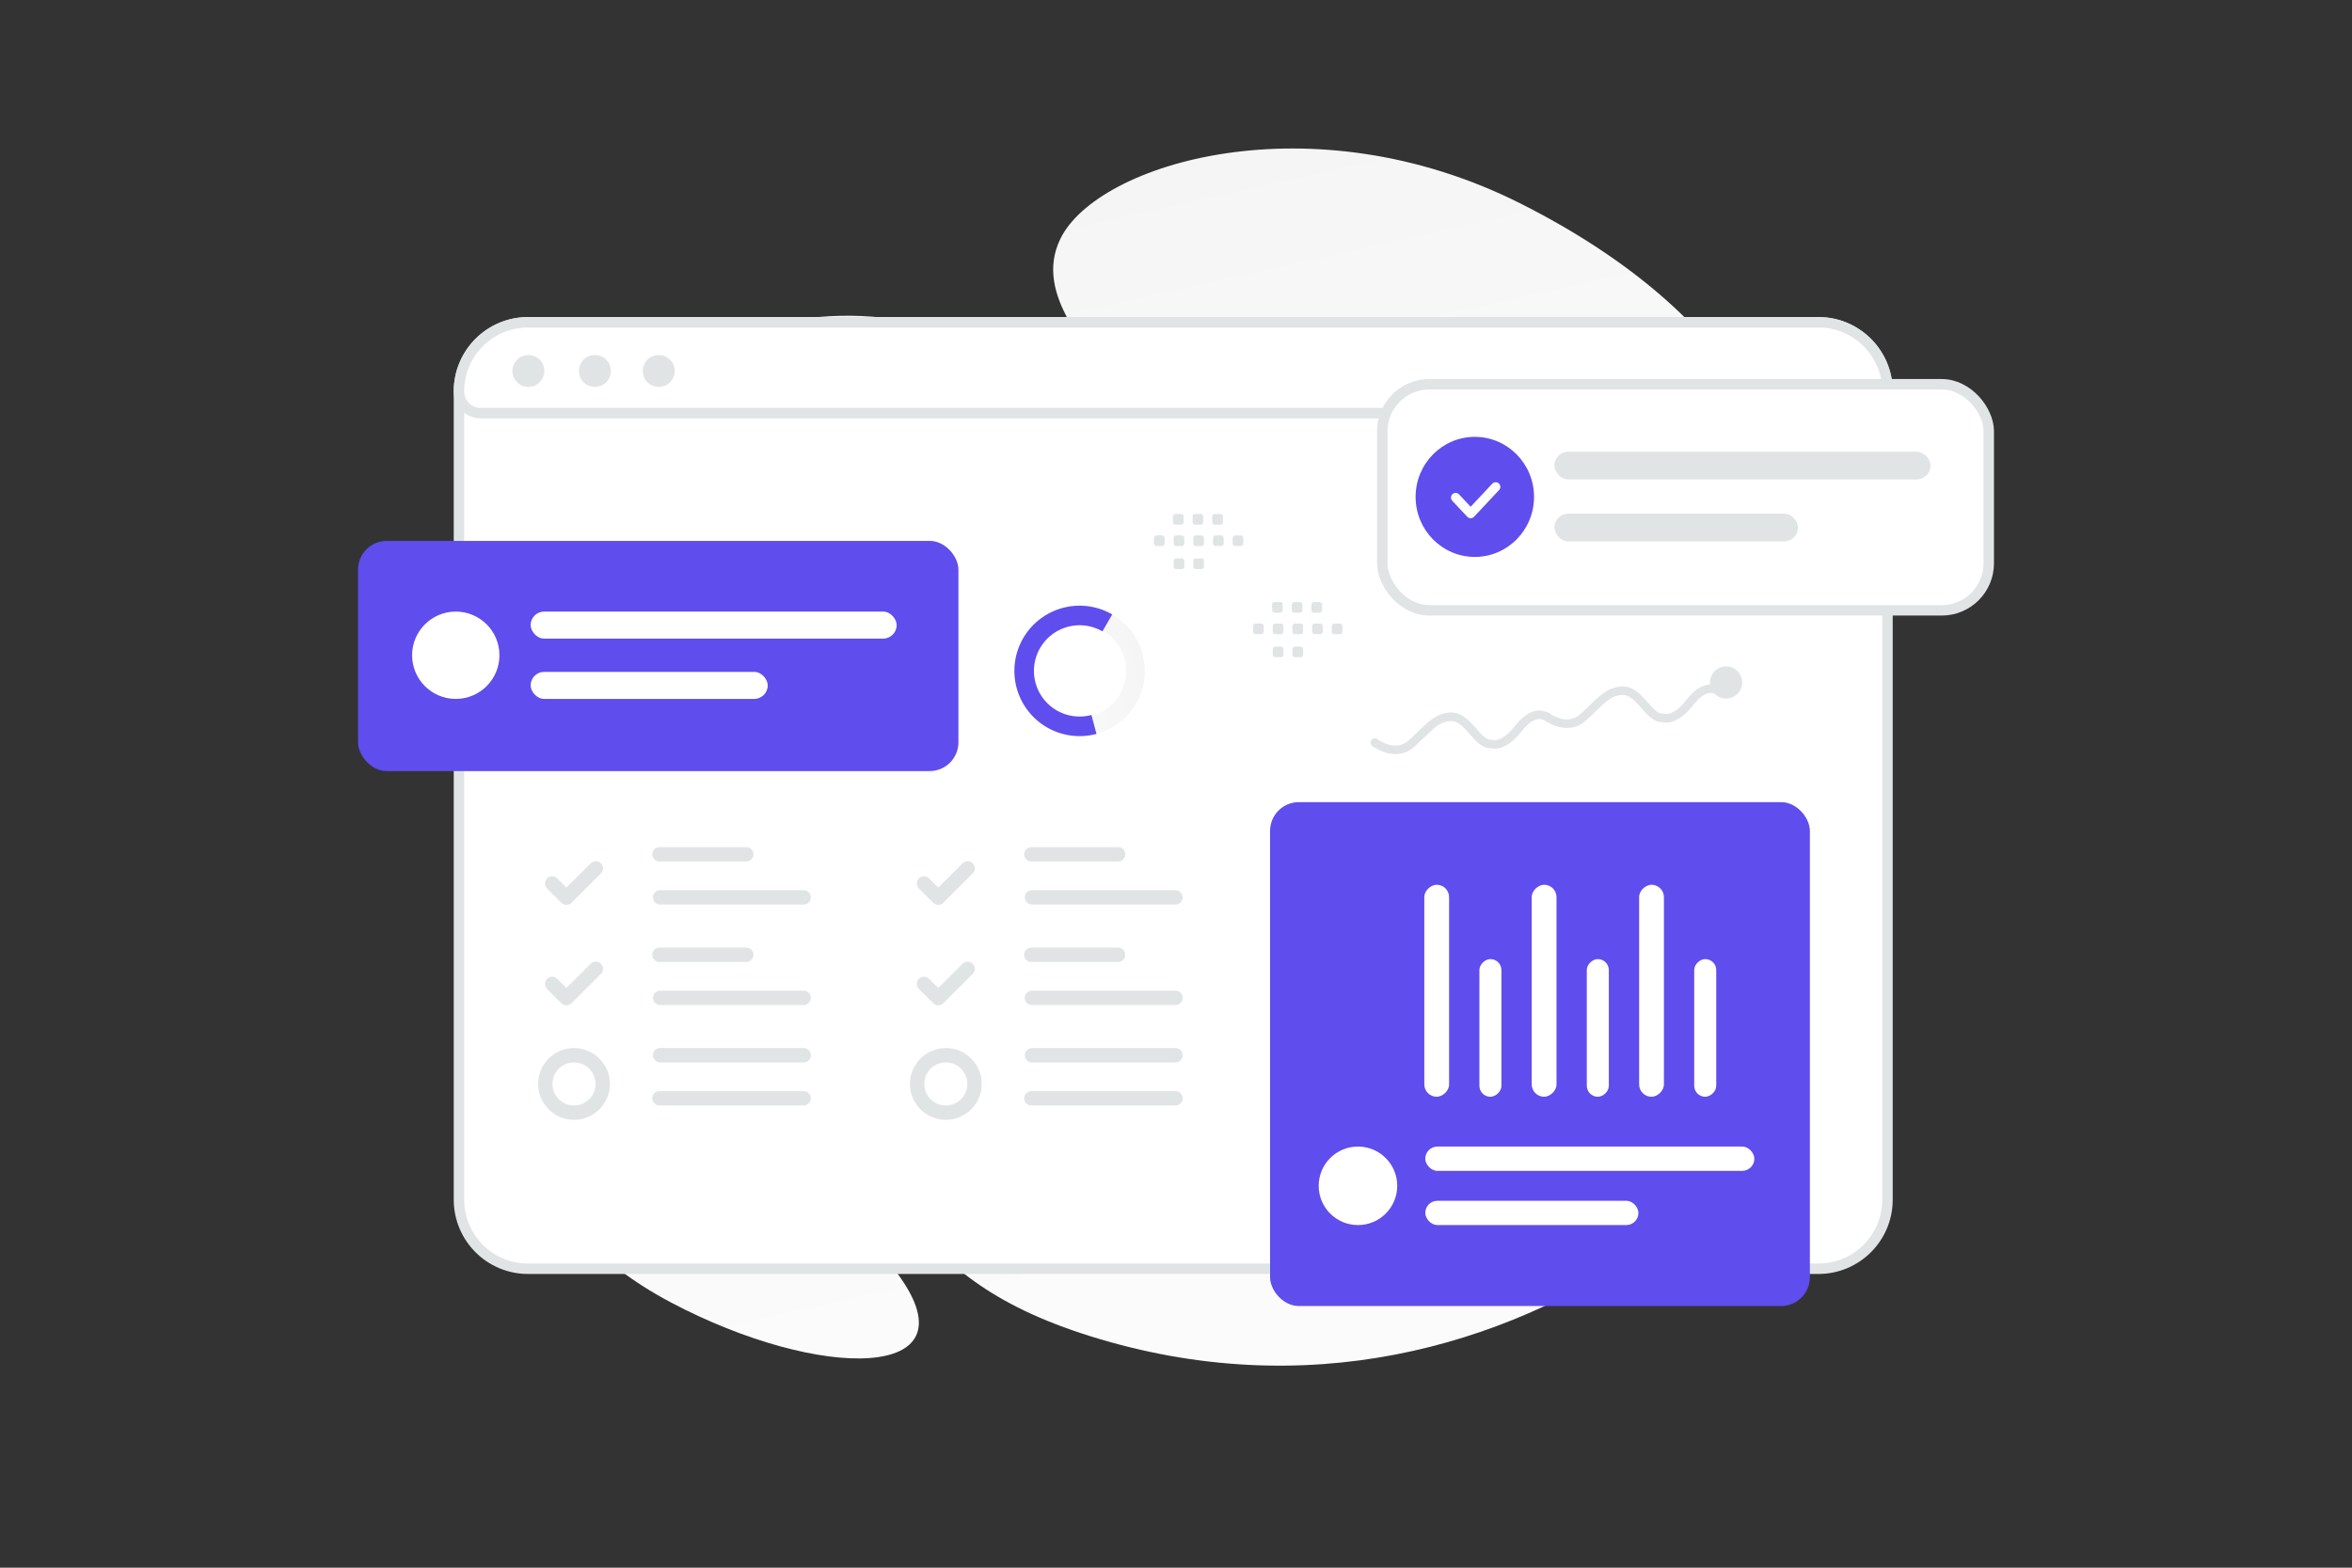 <svg width="900" height="600" viewBox="0 0 900 600" fill="none" xmlns="http://www.w3.org/2000/svg"><rect x="0" y="0" width="900" height="600" fill="#333333" stroke="none"/><path fill="transparent" d="M0 0h900v600H0z"/><path d="M713.335 354.846c3.727 68.663-130.514 208.281-295.976 156.604-76.954-24.037-70.436-63.932-128.952-116.511-34.878-31.338-84.993-55.035-98.931-100.587-12.041-39.317-4.657-81.578 16.218-109.066 46.948-61.819 141.727-104.15 235.114-6.749 93.387 97.4 262.897-.777 272.527 176.309z" fill="url(#a)"/><path d="M676.537 203.494c-13.058 23.303-41.654 26.505-87.468 22.076-34.456-3.336-65.876-5.918-100.334-24.705-24.118-13.14-43.21-30.919-57.144-48.186-15.1-18.706-36.175-40.054-25.844-61.264 14.199-29.135 96.308-53.673 176.039-13.545 87.584 44.093 107.524 102.848 94.751 125.624z" fill="url(#b)"/><path d="M344.192 488.495c-30.419-42.556-61.573-87.786-102.359-110.064-42.069-22.99-49.828-8.821-52.74 13.706-2.912 22.526 10.068 75.898 67.481 106.266 57.427 30.376 116.081 29.921 87.618-9.908z" fill="url(#c)"/><path d="M695.814 485.589H202.062c-14.598 0-26.437-11.838-26.437-26.436V149.784c0-14.598 11.839-26.437 26.437-26.437h493.752c14.599 0 26.437 11.839 26.437 26.437v309.369c0 14.598-11.838 26.436-26.437 26.436z" fill="#fff" stroke="#E1E4E5" stroke-width="4"/><path d="M722.251 149.784a8.34 8.34 0 0 1-8.34 8.339H183.965a8.34 8.34 0 0 1-8.34-8.339c0-14.598 11.839-26.437 26.437-26.437h493.752c14.599 0 26.437 11.839 26.437 26.437z" fill="#fff" stroke="#E1E4E5" stroke-width="4"/><path d="M202.115 148.089a6.107 6.107 0 1 0 0-12.213 6.107 6.107 0 0 0 0 12.213zm25.445 0a6.107 6.107 0 1 0 0-12.213 6.107 6.107 0 0 0 0 12.213zm24.428 0a6.107 6.107 0 1 0 0-12.213 6.107 6.107 0 0 0 0 12.213z" fill="#E1E4E5"/><rect x="137" y="207.013" width="229.744" height="88.106" rx="11.013" fill="#5f4dee"/><rect x="203.051" y="234.07" width="140.06" height="10.345" rx="5.173" fill="#fff"/><rect x="203.051" y="257.148" width="90.721" height="10.345" rx="5.173" fill="#fff"/><circle cx="174.402" cy="250.782" r="16.712" fill="#fff"/><rect x="486" y="307" width="206.559" height="192.859" rx="11.013" fill="#5f4dee"/><rect x="545.385" y="438.821" width="125.925" height="9.301" rx="4.651" fill="#fff"/><rect x="545.017" y="419.764" width="81.148" height="9.485" rx="4.742" transform="rotate(-90 545.017 419.764)" fill="#fff"/><rect x="586.118" y="419.764" width="81.148" height="9.485" rx="4.742" transform="rotate(-90 586.118 419.764)" fill="#fff"/><rect x="627.219" y="419.764" width="81.148" height="9.485" rx="4.742" transform="rotate(-90 627.219 419.764)" fill="#fff"/><rect x="545.385" y="459.571" width="81.565" height="9.301" rx="4.651" fill="#fff"/><rect x="566.094" y="419.764" width="52.694" height="8.431" rx="4.215" transform="rotate(-90 566.094 419.764)" fill="#fff"/><rect x="607.195" y="419.764" width="52.694" height="8.431" rx="4.215" transform="rotate(-90 607.195 419.764)" fill="#fff"/><rect x="648.296" y="419.764" width="52.694" height="8.431" rx="4.215" transform="rotate(-90 648.296 419.764)" fill="#fff"/><circle cx="519.628" cy="453.846" r="15.025" fill="#fff"/><rect x="528.933" y="147.064" width="232.067" height="86.531" rx="18" fill="#fff" stroke="#E1E4E5" stroke-width="4"/><rect x="594.802" y="172.866" width="143.915" height="10.63" rx="5.315" fill="#E1E4E5"/><rect x="594.802" y="196.58" width="93.218" height="10.63" rx="5.315" fill="#E1E4E5"/><path fill-rule="evenodd" clip-rule="evenodd" d="M564.345 213.151c-12.513 0-22.658-10.289-22.658-22.978 0-12.689 10.145-22.977 22.658-22.977 12.513 0 22.658 10.288 22.658 22.977s-10.145 22.978-22.658 22.978z" fill="#5f4dee"/><path d="m572.323 186.344-9.571 10.212-5.747-6.126" stroke="#fff" stroke-width="3.568" stroke-linecap="round" stroke-linejoin="round"/><path d="M529.283 287.709c-1.706-.629-3.152-1.477-4.149-2.15a1.626 1.626 0 0 1-.316-2.415 1.63 1.63 0 0 1 2.142-.283c.826.556 2.038 1.272 3.45 1.792l.158.058c3.363 1.191 6.254.7 8.591-1.46 1.298-1.2 2.438-2.293 3.444-3.257 4.447-4.265 6.897-6.614 11.576-7.227 4.773-.625 7.908 2.927 10.674 6.062 1.985 2.249 3.861 4.373 5.782 4.281l.42-.02.253.128c.327.083 3.56.713 8.201-5.15 2.908-3.675 5.66-5.652 8.414-6.042 1.835-.261 3.398.202 4.743.887a1.622 1.622 0 0 1 .623 2.344 1.614 1.614 0 0 1-2.09.543c-1.988-1.041-4.71-1.3-9.134 4.289-5.651 7.139-10.196 6.654-11.581 6.282-3.324-.008-5.736-2.742-8.072-5.388-2.444-2.769-4.753-5.386-7.807-4.985-3.619.474-5.539 2.314-9.745 6.347a247.946 247.946 0 0 1-3.487 3.298c-3.276 3.027-7.421 3.754-11.99 2.103-.034-.014-.067-.025-.1-.037z" fill="#E1E4E5"/><path d="M594.92 277.714c-1.706-.629-3.152-1.477-4.149-2.151a1.625 1.625 0 0 1-.316-2.414 1.63 1.63 0 0 1 2.142-.284c.826.557 2.038 1.273 3.45 1.793l.158.058c3.363 1.191 6.254.7 8.591-1.46 1.298-1.2 2.438-2.293 3.444-3.257 4.447-4.265 6.897-6.614 11.576-7.227 4.773-.625 7.908 2.927 10.674 6.062 1.985 2.249 3.861 4.373 5.782 4.281l.42-.02.253.128c.327.083 3.56.713 8.201-5.15 2.908-3.675 5.66-5.652 8.414-6.043 1.835-.26 3.398.203 4.743.888a1.622 1.622 0 0 1 .623 2.344 1.614 1.614 0 0 1-2.09.543c-1.988-1.041-4.71-1.3-9.134 4.289-5.651 7.139-10.196 6.654-11.581 6.282-3.324-.009-5.736-2.742-8.072-5.388-2.444-2.77-4.753-5.386-7.807-4.986-3.619.474-5.539 2.315-9.745 6.348a253.597 253.597 0 0 1-3.487 3.298c-3.276 3.027-7.421 3.754-11.99 2.103-.034-.014-.067-.025-.1-.037z" fill="#E1E4E5"/><path d="M227.999 332.342 216.76 343.57l-5.46-5.444m41.05-11.157h33.216m-32.957 16.479h54.93m-79.54 27.346-11.239 11.228-5.46-5.444m41.05-11.157h33.216M252.609 381.9h54.93m0 38.451H252.35m55.189-16.479h-54.93" stroke="#E1E4E5" stroke-width="5.5" stroke-linecap="round" stroke-linejoin="round"/><path clip-rule="evenodd" d="M219.649 425.845c6.068 0 10.987-4.919 10.987-10.986 0-6.068-4.919-10.986-10.987-10.986-6.067 0-10.986 4.918-10.986 10.986 0 6.067 4.919 10.986 10.986 10.986z" stroke="#E1E4E5" stroke-width="5.5" stroke-linecap="round" stroke-linejoin="round"/><path d="m370.272 332.342-11.239 11.228-5.46-5.444m41.049-11.157h33.217m-32.958 16.479h54.931m-79.54 27.346-11.239 11.228-5.46-5.444m41.049-11.157h33.217M394.881 381.9h54.931m-.001 38.451h-55.189m55.19-16.479h-54.931" stroke="#E1E4E5" stroke-width="5.5" stroke-linecap="round" stroke-linejoin="round"/><path clip-rule="evenodd" d="M361.922 425.845c6.068 0 10.986-4.919 10.986-10.986 0-6.068-4.918-10.986-10.986-10.986-6.067 0-10.986 4.918-10.986 10.986 0 6.067 4.919 10.986 10.986 10.986z" stroke="#E1E4E5" stroke-width="5.5" stroke-linecap="round" stroke-linejoin="round"/><circle cx="660.489" cy="261.218" r="6.16" transform="rotate(10.422 660.489 261.218)" fill="#E1E4E5"/><path fill-rule="evenodd" clip-rule="evenodd" d="M512.74 242.705h-2.171a.948.948 0 0 1-.947-.947v-2.171c0-.525.427-.947.947-.947h2.171a.95.95 0 0 1 .947.947v2.171a.944.944 0 0 1-.947.947zm-7.526 0h-2.171a.95.95 0 0 1-.947-.947v-2.171c0-.525.427-.947.947-.947h2.171a.95.95 0 0 1 .947.947v2.171a.95.95 0 0 1-.947.947zm-7.531 0h-2.17a.951.951 0 0 1-.948-.947v-2.171c0-.525.427-.947.948-.947h2.17c.521 0 .948.427.948.947v2.171a.946.946 0 0 1-.948.947zm-7.526 0h-2.17a.951.951 0 0 1-.948-.947v-2.171c0-.525.427-.947.948-.947h2.17c.525 0 .952.427.952.947v2.171a.957.957 0 0 1-.952.947zm-7.526 0h-2.171a.952.952 0 0 1-.952-.947v-2.171c0-.525.427-.947.952-.947h2.171a.95.95 0 0 1 .947.947v2.171a.95.95 0 0 1-.947.947zm22.307-8.207h-2.17a.951.951 0 0 1-.948-.947v-2.175c0-.521.427-.948.948-.948h2.17c.525 0 .948.427.948.948v2.17a.947.947 0 0 1-.948.952zm-7.526 0h-2.171a.95.95 0 0 1-.947-.947v-2.175c0-.521.427-.948.947-.948h2.171c.521 0 .948.427.948.948v2.17a.947.947 0 0 1-.948.952zm-7.526 0h-2.171a.952.952 0 0 1-.952-.947v-2.175c0-.521.427-.948.952-.948h2.171c.52 0 .947.427.947.948v2.17a.952.952 0 0 1-.947.952zm7.797 17.024h-2.17a.951.951 0 0 1-.948-.948v-2.17c0-.525.427-.948.948-.948h2.17c.521 0 .948.427.948.948v2.17a.946.946 0 0 1-.948.948zm-7.526 0h-2.17a.951.951 0 0 1-.948-.948v-2.17c0-.525.427-.948.948-.948h2.17c.525 0 .952.427.952.948v2.17a.957.957 0 0 1-.952.948zm-15.356-42.541h-2.171a.948.948 0 0 1-.947-.947v-2.171c0-.525.427-.947.947-.947h2.171a.95.95 0 0 1 .947.947v2.171a.944.944 0 0 1-.947.947zm-7.526 0h-2.171a.952.952 0 0 1-.948-.947v-2.171c0-.525.428-.947.948-.947h2.171a.95.95 0 0 1 .947.947v2.171a.95.95 0 0 1-.947.947zm-7.531 0h-2.171a.95.95 0 0 1-.947-.947v-2.171c0-.525.427-.947.947-.947h2.171c.521 0 .948.427.948.947v2.171a.946.946 0 0 1-.948.947zm-7.526 0h-2.171a.95.95 0 0 1-.947-.947v-2.171c0-.525.427-.947.947-.947h2.171c.525 0 .952.427.952.947v2.171a.958.958 0 0 1-.952.947zm-7.526 0h-2.171a.952.952 0 0 1-.952-.947v-2.171c0-.525.427-.947.952-.947h2.171a.95.95 0 0 1 .947.947v2.171a.95.95 0 0 1-.947.947zm22.307-8.207h-2.171a.95.95 0 0 1-.947-.947v-2.175c0-.521.427-.948.947-.948h2.171c.525 0 .947.427.947.948v2.17a.946.946 0 0 1-.947.952zm-7.526 0h-2.171a.95.95 0 0 1-.947-.947v-2.175c0-.521.427-.948.947-.948h2.171c.52 0 .947.427.947.948v2.17a.946.946 0 0 1-.947.952zm-7.526 0h-2.171a.952.952 0 0 1-.952-.947v-2.175c0-.521.427-.948.952-.948h2.171c.52 0 .947.427.947.948v2.17a.952.952 0 0 1-.947.952zm7.797 17.024h-2.171a.952.952 0 0 1-.947-.948v-2.171c0-.524.427-.947.947-.947h2.171c.521 0 .948.427.948.947v2.171a.947.947 0 0 1-.948.948zm-7.526 0h-2.171a.952.952 0 0 1-.947-.948v-2.171c0-.524.427-.947.947-.947h2.171c.525 0 .952.427.952.947v2.171a.96.96 0 0 1-.952.948z" fill="#E1E4E5"/><circle cx="413.114" cy="256.775" r="24.954" transform="rotate(75 413.114 256.775)" fill="url(#d)"/><circle cx="413.114" cy="256.775" transform="rotate(75 413.114 256.775)" fill="#fff" r="17.824"/><path d="M419.573 280.879a24.954 24.954 0 1 1 6.018-45.715l-3.743 6.484a17.456 17.456 0 0 0-16.459-.539 17.465 17.465 0 0 0-3.792 28.799 17.475 17.475 0 0 0 16.038 3.74l1.938 7.231z" fill="#5f4dee"/><defs><linearGradient id="a" x1="552.889" y1="766.422" x2="301.784" y2="-366.479" gradientUnits="userSpaceOnUse"><stop stop-color="#fff"/><stop offset="1" stop-color="#EEE"/></linearGradient><linearGradient id="b" x1="588.574" y1="354.521" x2="472.192" y2="-168.453" gradientUnits="userSpaceOnUse"><stop stop-color="#fff"/><stop offset="1" stop-color="#EEE"/></linearGradient><linearGradient id="c" x1="310.226" y1="628.197" x2="210.423" y2="166.659" gradientUnits="userSpaceOnUse"><stop stop-color="#fff"/><stop offset="1" stop-color="#EEE"/></linearGradient><linearGradient id="d" x1="414.179" y1="309.71" x2="412.64" y2="177.53" gradientUnits="userSpaceOnUse"><stop stop-color="#fff"/><stop offset="1" stop-color="#EEE"/></linearGradient></defs></svg>